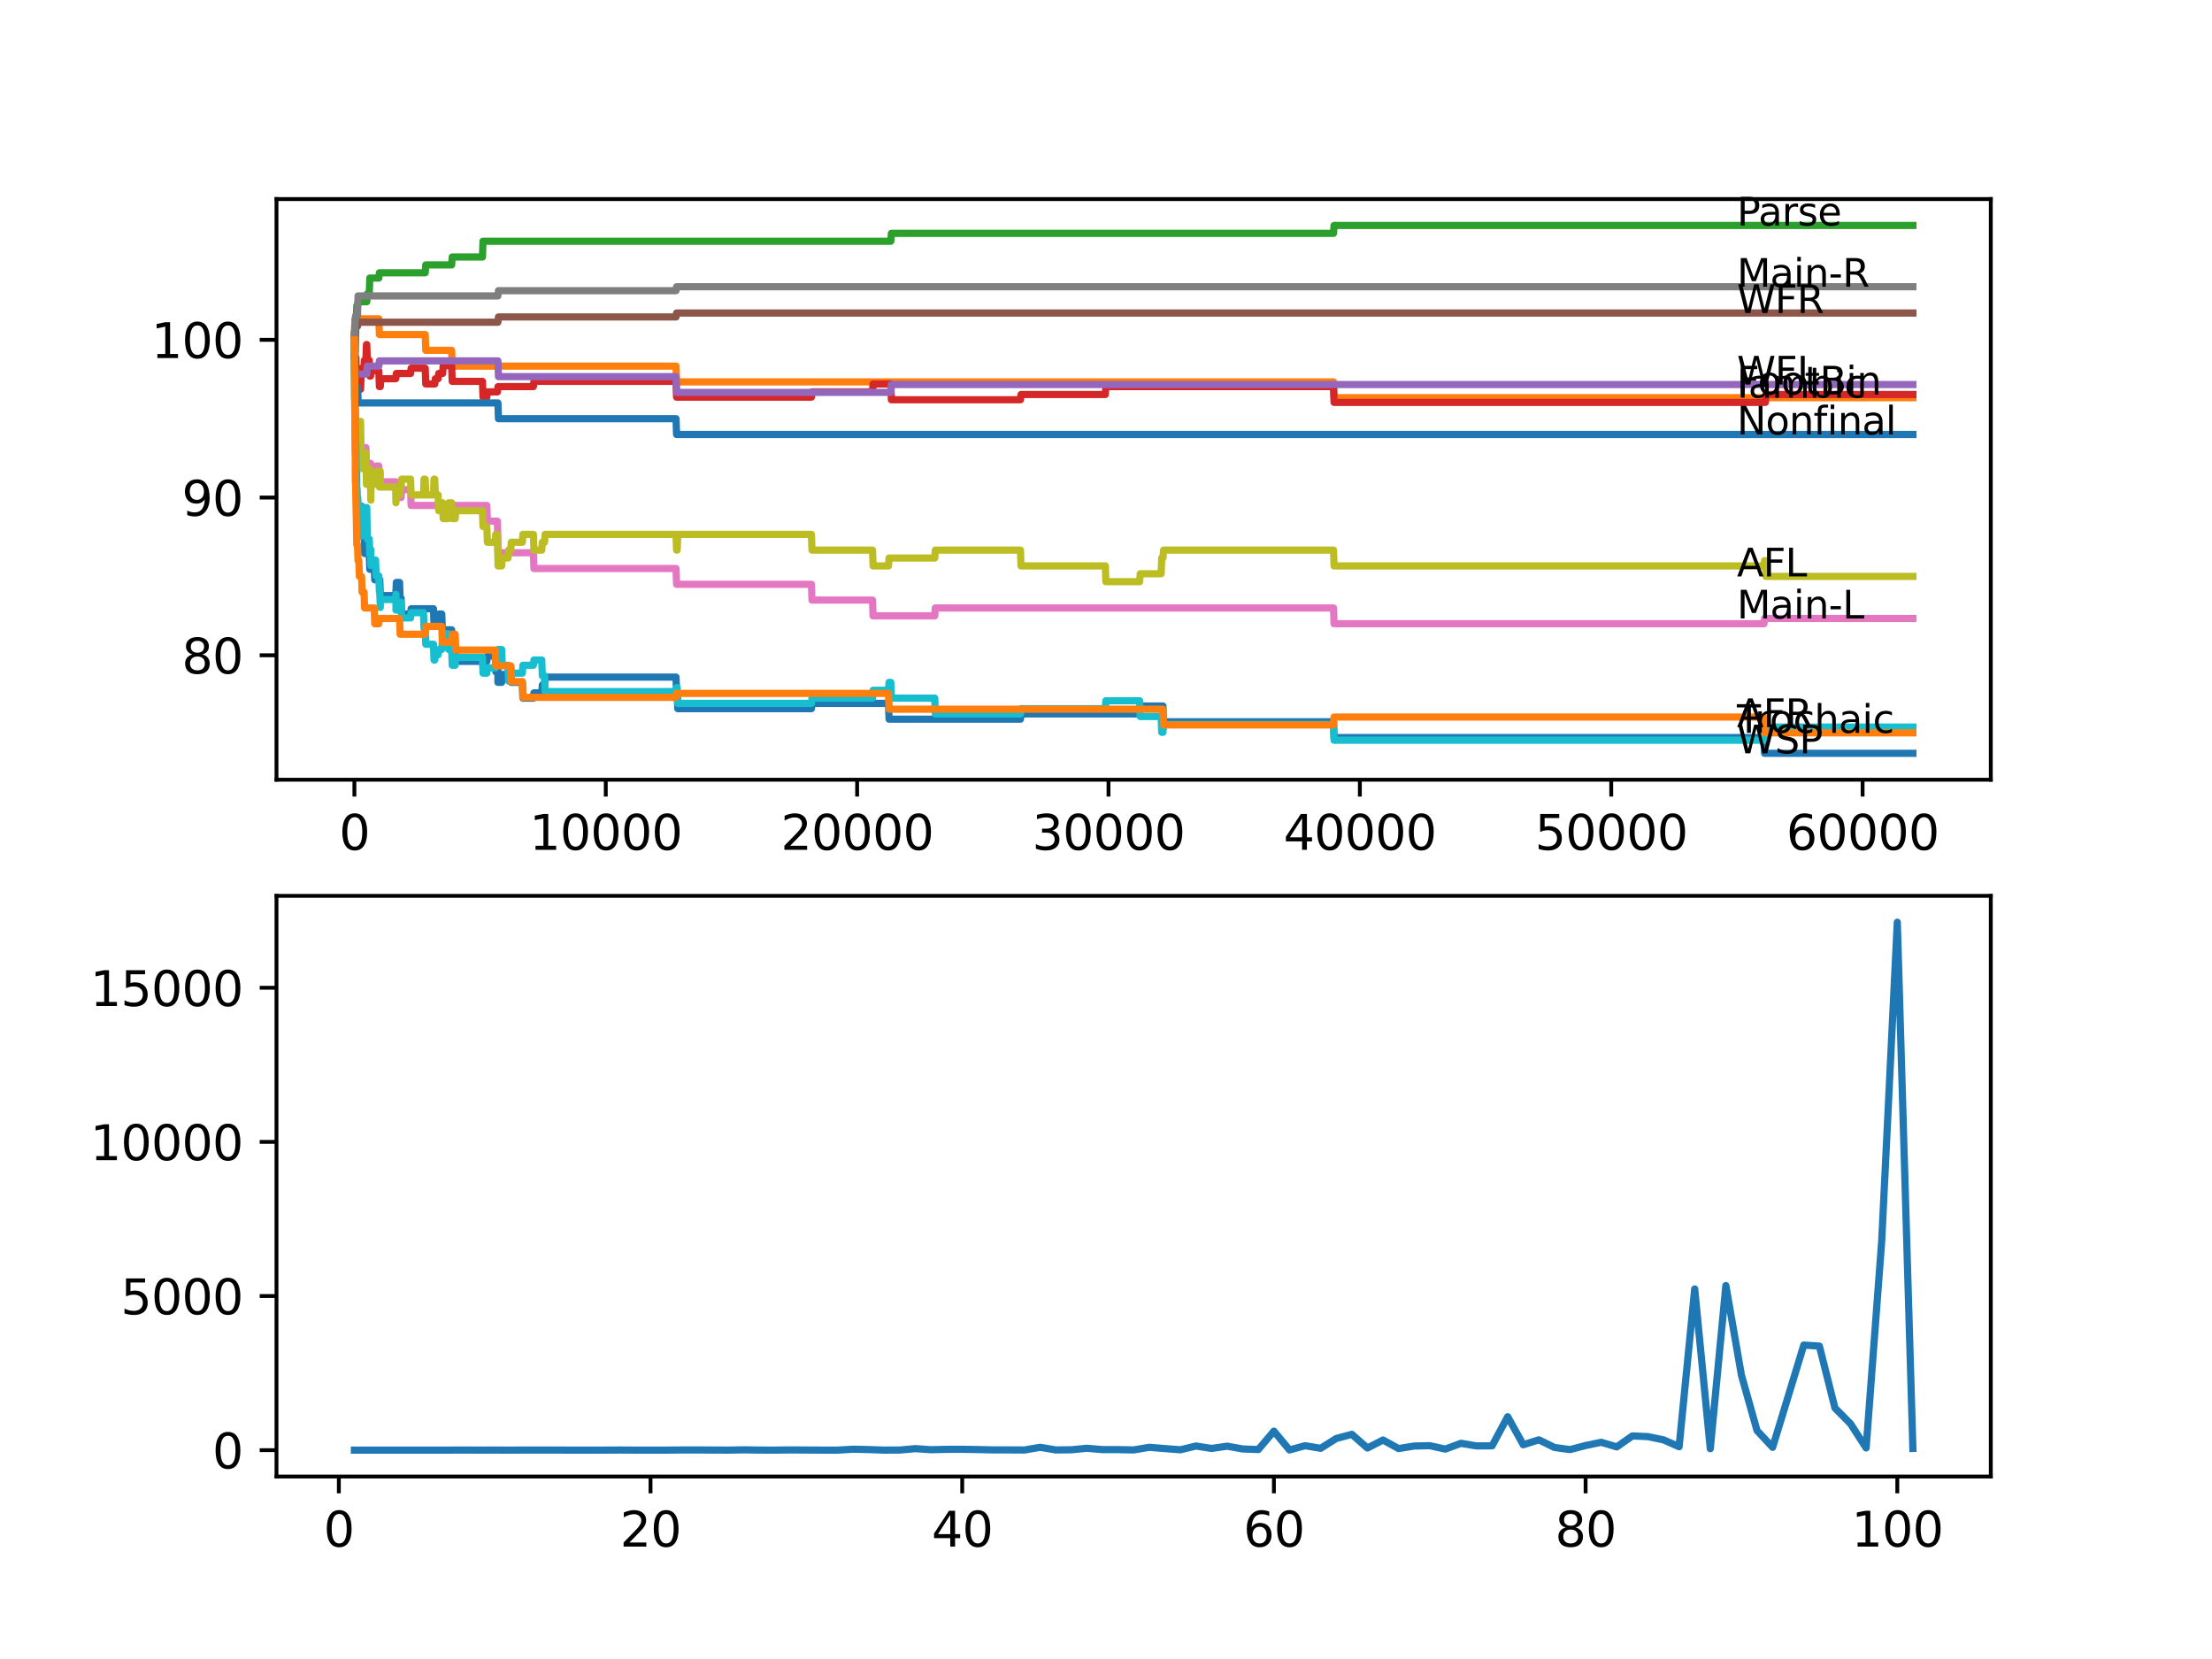 <?xml version="1.0" encoding="utf-8" standalone="no"?>
<!DOCTYPE svg PUBLIC "-//W3C//DTD SVG 1.1//EN"
  "http://www.w3.org/Graphics/SVG/1.1/DTD/svg11.dtd">
<svg xmlns:xlink="http://www.w3.org/1999/xlink" width="460.8pt" height="345.6pt" viewBox="0 0 460.8 345.6" xmlns="http://www.w3.org/2000/svg" version="1.1">
 <defs>
  <style type="text/css">*{stroke-linejoin: round; stroke-linecap: butt}</style>
 </defs>
 <g id="figure_1">
  <g id="patch_1">
   <path d="M 0 345.6 
L 460.8 345.6 
L 460.8 0 
L 0 0 
z
" style="fill: #ffffff"/>
  </g>
  <g id="axes_1">
   <g id="patch_2">
    <path d="M 57.6 162.432 
L 414.72 162.432 
L 414.72 41.472 
L 57.6 41.472 
z
" style="fill: #ffffff"/>
   </g>
   <g id="matplotlib.axis_1">
    <g id="xtick_1">
     <g id="line2d_1">
      <defs>
       <path id="m6b461a312c" d="M 0 0 
L 0 3.5 
" style="stroke: #000000; stroke-width: 0.8"/>
      </defs>
      <g>
       <use xlink:href="#m6b461a312c" x="73.827" y="162.432" style="stroke: #000000; stroke-width: 0.8"/>
      </g>
     </g>
     <g id="text_1">
      <!-- 0 -->
      <g transform="translate(70.646 177.03)scale(0.1 -0.1)">
       <defs>
        <path id="DejaVuSans-30" d="M 2034 4250 
Q 1547 4250 1301 3770 
Q 1056 3291 1056 2328 
Q 1056 1369 1301 889 
Q 1547 409 2034 409 
Q 2525 409 2770 889 
Q 3016 1369 3016 2328 
Q 3016 3291 2770 3770 
Q 2525 4250 2034 4250 
z
M 2034 4750 
Q 2819 4750 3233 4129 
Q 3647 3509 3647 2328 
Q 3647 1150 3233 529 
Q 2819 -91 2034 -91 
Q 1250 -91 836 529 
Q 422 1150 422 2328 
Q 422 3509 836 4129 
Q 1250 4750 2034 4750 
z
" transform="scale(0.016)"/>
       </defs>
       <use xlink:href="#DejaVuSans-30"/>
      </g>
     </g>
    </g>
    <g id="xtick_2">
     <g id="line2d_2">
      <g>
       <use xlink:href="#m6b461a312c" x="126.192" y="162.432" style="stroke: #000000; stroke-width: 0.8"/>
      </g>
     </g>
     <g id="text_2">
      <!-- 10000 -->
      <g transform="translate(110.286 177.03)scale(0.1 -0.1)">
       <defs>
        <path id="DejaVuSans-31" d="M 794 531 
L 1825 531 
L 1825 4091 
L 703 3866 
L 703 4441 
L 1819 4666 
L 2450 4666 
L 2450 531 
L 3481 531 
L 3481 0 
L 794 0 
L 794 531 
z
" transform="scale(0.016)"/>
       </defs>
       <use xlink:href="#DejaVuSans-31"/>
       <use xlink:href="#DejaVuSans-30" x="63.623"/>
       <use xlink:href="#DejaVuSans-30" x="127.246"/>
       <use xlink:href="#DejaVuSans-30" x="190.869"/>
       <use xlink:href="#DejaVuSans-30" x="254.492"/>
      </g>
     </g>
    </g>
    <g id="xtick_3">
     <g id="line2d_3">
      <g>
       <use xlink:href="#m6b461a312c" x="178.556" y="162.432" style="stroke: #000000; stroke-width: 0.8"/>
      </g>
     </g>
     <g id="text_3">
      <!-- 20000 -->
      <g transform="translate(162.65 177.03)scale(0.1 -0.1)">
       <defs>
        <path id="DejaVuSans-32" d="M 1228 531 
L 3431 531 
L 3431 0 
L 469 0 
L 469 531 
Q 828 903 1448 1529 
Q 2069 2156 2228 2338 
Q 2531 2678 2651 2914 
Q 2772 3150 2772 3378 
Q 2772 3750 2511 3984 
Q 2250 4219 1831 4219 
Q 1534 4219 1204 4116 
Q 875 4013 500 3803 
L 500 4441 
Q 881 4594 1212 4672 
Q 1544 4750 1819 4750 
Q 2544 4750 2975 4387 
Q 3406 4025 3406 3419 
Q 3406 3131 3298 2873 
Q 3191 2616 2906 2266 
Q 2828 2175 2409 1742 
Q 1991 1309 1228 531 
z
" transform="scale(0.016)"/>
       </defs>
       <use xlink:href="#DejaVuSans-32"/>
       <use xlink:href="#DejaVuSans-30" x="63.623"/>
       <use xlink:href="#DejaVuSans-30" x="127.246"/>
       <use xlink:href="#DejaVuSans-30" x="190.869"/>
       <use xlink:href="#DejaVuSans-30" x="254.492"/>
      </g>
     </g>
    </g>
    <g id="xtick_4">
     <g id="line2d_4">
      <g>
       <use xlink:href="#m6b461a312c" x="230.921" y="162.432" style="stroke: #000000; stroke-width: 0.8"/>
      </g>
     </g>
     <g id="text_4">
      <!-- 30000 -->
      <g transform="translate(215.015 177.03)scale(0.1 -0.1)">
       <defs>
        <path id="DejaVuSans-33" d="M 2597 2516 
Q 3050 2419 3304 2112 
Q 3559 1806 3559 1356 
Q 3559 666 3084 287 
Q 2609 -91 1734 -91 
Q 1441 -91 1130 -33 
Q 819 25 488 141 
L 488 750 
Q 750 597 1062 519 
Q 1375 441 1716 441 
Q 2309 441 2620 675 
Q 2931 909 2931 1356 
Q 2931 1769 2642 2001 
Q 2353 2234 1838 2234 
L 1294 2234 
L 1294 2753 
L 1863 2753 
Q 2328 2753 2575 2939 
Q 2822 3125 2822 3475 
Q 2822 3834 2567 4026 
Q 2313 4219 1838 4219 
Q 1578 4219 1281 4162 
Q 984 4106 628 3988 
L 628 4550 
Q 988 4650 1302 4700 
Q 1616 4750 1894 4750 
Q 2613 4750 3031 4423 
Q 3450 4097 3450 3541 
Q 3450 3153 3228 2886 
Q 3006 2619 2597 2516 
z
" transform="scale(0.016)"/>
       </defs>
       <use xlink:href="#DejaVuSans-33"/>
       <use xlink:href="#DejaVuSans-30" x="63.623"/>
       <use xlink:href="#DejaVuSans-30" x="127.246"/>
       <use xlink:href="#DejaVuSans-30" x="190.869"/>
       <use xlink:href="#DejaVuSans-30" x="254.492"/>
      </g>
     </g>
    </g>
    <g id="xtick_5">
     <g id="line2d_5">
      <g>
       <use xlink:href="#m6b461a312c" x="283.285" y="162.432" style="stroke: #000000; stroke-width: 0.8"/>
      </g>
     </g>
     <g id="text_5">
      <!-- 40000 -->
      <g transform="translate(267.379 177.03)scale(0.1 -0.1)">
       <defs>
        <path id="DejaVuSans-34" d="M 2419 4116 
L 825 1625 
L 2419 1625 
L 2419 4116 
z
M 2253 4666 
L 3047 4666 
L 3047 1625 
L 3713 1625 
L 3713 1100 
L 3047 1100 
L 3047 0 
L 2419 0 
L 2419 1100 
L 313 1100 
L 313 1709 
L 2253 4666 
z
" transform="scale(0.016)"/>
       </defs>
       <use xlink:href="#DejaVuSans-34"/>
       <use xlink:href="#DejaVuSans-30" x="63.623"/>
       <use xlink:href="#DejaVuSans-30" x="127.246"/>
       <use xlink:href="#DejaVuSans-30" x="190.869"/>
       <use xlink:href="#DejaVuSans-30" x="254.492"/>
      </g>
     </g>
    </g>
    <g id="xtick_6">
     <g id="line2d_6">
      <g>
       <use xlink:href="#m6b461a312c" x="335.65" y="162.432" style="stroke: #000000; stroke-width: 0.8"/>
      </g>
     </g>
     <g id="text_6">
      <!-- 50000 -->
      <g transform="translate(319.744 177.03)scale(0.1 -0.1)">
       <defs>
        <path id="DejaVuSans-35" d="M 691 4666 
L 3169 4666 
L 3169 4134 
L 1269 4134 
L 1269 2991 
Q 1406 3038 1543 3061 
Q 1681 3084 1819 3084 
Q 2600 3084 3056 2656 
Q 3513 2228 3513 1497 
Q 3513 744 3044 326 
Q 2575 -91 1722 -91 
Q 1428 -91 1123 -41 
Q 819 9 494 109 
L 494 744 
Q 775 591 1075 516 
Q 1375 441 1709 441 
Q 2250 441 2565 725 
Q 2881 1009 2881 1497 
Q 2881 1984 2565 2268 
Q 2250 2553 1709 2553 
Q 1456 2553 1204 2497 
Q 953 2441 691 2322 
L 691 4666 
z
" transform="scale(0.016)"/>
       </defs>
       <use xlink:href="#DejaVuSans-35"/>
       <use xlink:href="#DejaVuSans-30" x="63.623"/>
       <use xlink:href="#DejaVuSans-30" x="127.246"/>
       <use xlink:href="#DejaVuSans-30" x="190.869"/>
       <use xlink:href="#DejaVuSans-30" x="254.492"/>
      </g>
     </g>
    </g>
    <g id="xtick_7">
     <g id="line2d_7">
      <g>
       <use xlink:href="#m6b461a312c" x="388.014" y="162.432" style="stroke: #000000; stroke-width: 0.8"/>
      </g>
     </g>
     <g id="text_7">
      <!-- 60000 -->
      <g transform="translate(372.108 177.03)scale(0.1 -0.1)">
       <defs>
        <path id="DejaVuSans-36" d="M 2113 2584 
Q 1688 2584 1439 2293 
Q 1191 2003 1191 1497 
Q 1191 994 1439 701 
Q 1688 409 2113 409 
Q 2538 409 2786 701 
Q 3034 994 3034 1497 
Q 3034 2003 2786 2293 
Q 2538 2584 2113 2584 
z
M 3366 4563 
L 3366 3988 
Q 3128 4100 2886 4159 
Q 2644 4219 2406 4219 
Q 1781 4219 1451 3797 
Q 1122 3375 1075 2522 
Q 1259 2794 1537 2939 
Q 1816 3084 2150 3084 
Q 2853 3084 3261 2657 
Q 3669 2231 3669 1497 
Q 3669 778 3244 343 
Q 2819 -91 2113 -91 
Q 1303 -91 875 529 
Q 447 1150 447 2328 
Q 447 3434 972 4092 
Q 1497 4750 2381 4750 
Q 2619 4750 2861 4703 
Q 3103 4656 3366 4563 
z
" transform="scale(0.016)"/>
       </defs>
       <use xlink:href="#DejaVuSans-36"/>
       <use xlink:href="#DejaVuSans-30" x="63.623"/>
       <use xlink:href="#DejaVuSans-30" x="127.246"/>
       <use xlink:href="#DejaVuSans-30" x="190.869"/>
       <use xlink:href="#DejaVuSans-30" x="254.492"/>
      </g>
     </g>
    </g>
   </g>
   <g id="matplotlib.axis_2">
    <g id="ytick_1">
     <g id="line2d_8">
      <defs>
       <path id="m717ff975cb" d="M 0 0 
L -3.5 0 
" style="stroke: #000000; stroke-width: 0.8"/>
      </defs>
      <g>
       <use xlink:href="#m717ff975cb" x="57.6" y="136.507" style="stroke: #000000; stroke-width: 0.8"/>
      </g>
     </g>
     <g id="text_8">
      <!-- 80 -->
      <g transform="translate(37.875 140.307)scale(0.1 -0.1)">
       <defs>
        <path id="DejaVuSans-38" d="M 2034 2216 
Q 1584 2216 1326 1975 
Q 1069 1734 1069 1313 
Q 1069 891 1326 650 
Q 1584 409 2034 409 
Q 2484 409 2743 651 
Q 3003 894 3003 1313 
Q 3003 1734 2745 1975 
Q 2488 2216 2034 2216 
z
M 1403 2484 
Q 997 2584 770 2862 
Q 544 3141 544 3541 
Q 544 4100 942 4425 
Q 1341 4750 2034 4750 
Q 2731 4750 3128 4425 
Q 3525 4100 3525 3541 
Q 3525 3141 3298 2862 
Q 3072 2584 2669 2484 
Q 3125 2378 3379 2068 
Q 3634 1759 3634 1313 
Q 3634 634 3220 271 
Q 2806 -91 2034 -91 
Q 1263 -91 848 271 
Q 434 634 434 1313 
Q 434 1759 690 2068 
Q 947 2378 1403 2484 
z
M 1172 3481 
Q 1172 3119 1398 2916 
Q 1625 2713 2034 2713 
Q 2441 2713 2670 2916 
Q 2900 3119 2900 3481 
Q 2900 3844 2670 4047 
Q 2441 4250 2034 4250 
Q 1625 4250 1398 4047 
Q 1172 3844 1172 3481 
z
" transform="scale(0.016)"/>
       </defs>
       <use xlink:href="#DejaVuSans-38"/>
       <use xlink:href="#DejaVuSans-30" x="63.623"/>
      </g>
     </g>
    </g>
    <g id="ytick_2">
     <g id="line2d_9">
      <g>
       <use xlink:href="#m717ff975cb" x="57.6" y="103.65" style="stroke: #000000; stroke-width: 0.8"/>
      </g>
     </g>
     <g id="text_9">
      <!-- 90 -->
      <g transform="translate(37.875 107.449)scale(0.1 -0.1)">
       <defs>
        <path id="DejaVuSans-39" d="M 703 97 
L 703 672 
Q 941 559 1184 500 
Q 1428 441 1663 441 
Q 2288 441 2617 861 
Q 2947 1281 2994 2138 
Q 2813 1869 2534 1725 
Q 2256 1581 1919 1581 
Q 1219 1581 811 2004 
Q 403 2428 403 3163 
Q 403 3881 828 4315 
Q 1253 4750 1959 4750 
Q 2769 4750 3195 4129 
Q 3622 3509 3622 2328 
Q 3622 1225 3098 567 
Q 2575 -91 1691 -91 
Q 1453 -91 1209 -44 
Q 966 3 703 97 
z
M 1959 2075 
Q 2384 2075 2632 2365 
Q 2881 2656 2881 3163 
Q 2881 3666 2632 3958 
Q 2384 4250 1959 4250 
Q 1534 4250 1286 3958 
Q 1038 3666 1038 3163 
Q 1038 2656 1286 2365 
Q 1534 2075 1959 2075 
z
" transform="scale(0.016)"/>
       </defs>
       <use xlink:href="#DejaVuSans-39"/>
       <use xlink:href="#DejaVuSans-30" x="63.623"/>
      </g>
     </g>
    </g>
    <g id="ytick_3">
     <g id="line2d_10">
      <g>
       <use xlink:href="#m717ff975cb" x="57.6" y="70.792" style="stroke: #000000; stroke-width: 0.8"/>
      </g>
     </g>
     <g id="text_10">
      <!-- 100 -->
      <g transform="translate(31.512 74.591)scale(0.1 -0.1)">
       <use xlink:href="#DejaVuSans-31"/>
       <use xlink:href="#DejaVuSans-30" x="63.623"/>
       <use xlink:href="#DejaVuSans-30" x="127.246"/>
      </g>
     </g>
    </g>
   </g>
   <g id="line2d_11">
    <path d="M 73.833 70.792 
L 73.969 88.754 
L 73.974 88.754 
L 73.99 87.659 
L 73.995 90.945 
L 74.074 88.754 
L 74.189 93.683 
L 74.205 93.683 
L 74.33 103.54 
L 74.472 103.54 
L 74.498 106.826 
L 74.582 106.004 
L 74.754 106.004 
L 74.828 109.29 
L 74.864 108.195 
L 74.964 108.195 
L 75.079 106.552 
L 75.21 106.552 
L 75.32 105.457 
L 75.435 108.743 
L 75.838 108.743 
L 75.959 115.314 
L 76.922 115.314 
L 77.037 118.6 
L 77.189 118.6 
L 77.304 117.505 
L 77.954 117.505 
L 78.069 120.79 
L 79.116 120.79 
L 79.232 124.076 
L 82.447 124.076 
L 82.567 121.338 
L 83.237 121.338 
L 83.353 124.624 
L 83.552 124.624 
L 83.667 127.91 
L 85.531 127.91 
L 85.646 126.814 
L 90.301 126.814 
L 90.417 130.1 
L 90.568 130.1 
L 90.684 129.005 
L 91.27 129.005 
L 91.385 127.91 
L 92.029 127.91 
L 92.145 131.195 
L 94.087 131.195 
L 94.203 134.481 
L 94.82 134.481 
L 94.936 137.767 
L 101.418 137.767 
L 101.534 136.672 
L 103.173 136.672 
L 103.288 139.957 
L 103.628 139.957 
L 103.722 138.862 
L 103.728 142.148 
L 104.508 142.148 
L 104.623 140.505 
L 105.843 140.505 
L 105.958 138.862 
L 106.398 138.862 
L 106.513 142.148 
L 108.812 142.148 
L 108.927 145.434 
L 111.111 145.434 
L 111.226 144.338 
L 112.86 144.338 
L 112.975 142.695 
L 113.441 142.695 
L 113.556 141.053 
L 140.828 141.053 
L 140.943 144.338 
L 141.074 144.338 
L 141.189 147.624 
L 169.037 147.624 
L 169.152 146.529 
L 185.092 146.529 
L 185.207 149.815 
L 212.578 149.815 
L 212.693 148.719 
L 237.409 148.719 
L 237.524 147.077 
L 242.268 147.077 
L 242.384 150.362 
L 277.792 150.362 
L 277.908 153.648 
L 367.472 153.648 
L 367.587 156.934 
L 398.487 156.934 
L 398.487 156.934 
" clip-path="url(#p4184ed2ac3)" style="fill: none; stroke: #1f77b4; stroke-width: 1.5; stroke-linecap: square"/>
   </g>
   <g id="line2d_12">
    <path d="M 73.833 69.697 
L 73.958 66.411 
L 78.917 66.411 
L 79.033 69.697 
L 88.579 69.697 
L 88.694 72.982 
L 94.087 72.982 
L 94.203 76.268 
L 140.828 76.268 
L 140.943 79.554 
L 277.792 79.554 
L 277.908 82.84 
L 398.487 82.84 
L 398.487 82.84 
" clip-path="url(#p4184ed2ac3)" style="fill: none; stroke: #ff7f0e; stroke-width: 1.5; stroke-linecap: square"/>
   </g>
   <g id="line2d_13">
    <path d="M 73.833 70.792 
L 73.838 74.078 
L 73.848 69.697 
L 73.943 72.982 
L 74.021 72.982 
L 74.157 66.959 
L 74.215 66.959 
L 74.33 63.673 
L 74.498 63.673 
L 74.613 62.851 
L 76.404 62.851 
L 76.519 61.209 
L 76.922 61.209 
L 77.037 57.923 
L 78.917 57.923 
L 79.033 56.827 
L 88.579 56.827 
L 88.694 55.185 
L 94.087 55.185 
L 94.203 53.542 
L 100.502 53.542 
L 100.617 50.256 
L 185.573 50.256 
L 185.688 48.613 
L 277.792 48.613 
L 277.908 46.97 
L 398.487 46.97 
L 398.487 46.97 
" clip-path="url(#p4184ed2ac3)" style="fill: none; stroke: #2ca02c; stroke-width: 1.5; stroke-linecap: square"/>
   </g>
   <g id="line2d_14">
    <path d="M 73.833 74.078 
L 73.843 74.078 
L 73.854 77.364 
L 73.953 74.242 
L 73.974 74.242 
L 73.985 73.147 
L 73.99 76.433 
L 74.079 74.516 
L 74.142 74.516 
L 74.262 81.087 
L 75.11 81.087 
L 75.226 78.349 
L 75.252 78.349 
L 75.367 76.706 
L 75.802 76.706 
L 75.917 75.063 
L 76.221 75.063 
L 76.341 71.778 
L 76.404 71.778 
L 76.519 75.063 
L 76.922 75.063 
L 77.037 78.349 
L 77.189 78.349 
L 77.304 77.254 
L 78.917 77.254 
L 79.033 80.54 
L 79.221 80.54 
L 79.336 78.897 
L 82.447 78.897 
L 82.562 77.802 
L 85.531 77.802 
L 85.646 76.706 
L 88.579 76.706 
L 88.694 79.992 
L 90.568 79.992 
L 90.684 78.897 
L 91.27 78.897 
L 91.385 77.802 
L 92.207 77.802 
L 92.323 76.159 
L 94.087 76.159 
L 94.203 79.445 
L 100.502 79.445 
L 100.617 82.73 
L 101.418 82.73 
L 101.534 81.635 
L 103.628 81.635 
L 103.743 80.54 
L 111.111 80.54 
L 111.226 79.445 
L 140.828 79.445 
L 140.943 82.73 
L 169.037 82.73 
L 169.152 81.635 
L 181.761 81.635 
L 181.876 79.992 
L 185.573 79.992 
L 185.688 83.278 
L 212.578 83.278 
L 212.693 82.183 
L 230.256 82.183 
L 230.371 80.54 
L 277.792 80.54 
L 277.908 83.826 
L 367.765 83.826 
L 367.88 82.183 
L 398.487 82.183 
L 398.487 82.183 
" clip-path="url(#p4184ed2ac3)" style="fill: none; stroke: #d62728; stroke-width: 1.5; stroke-linecap: square"/>
   </g>
   <g id="line2d_15">
    <path d="M 73.833 70.792 
L 73.838 70.792 
L 73.958 79.006 
L 74.021 79.006 
L 74.136 77.911 
L 76.404 77.911 
L 76.519 76.268 
L 78.917 76.268 
L 79.033 75.173 
L 103.722 75.173 
L 103.838 78.459 
L 140.828 78.459 
L 140.943 81.745 
L 185.573 81.745 
L 185.688 80.102 
L 398.487 80.102 
L 398.487 80.102 
" clip-path="url(#p4184ed2ac3)" style="fill: none; stroke: #9467bd; stroke-width: 1.5; stroke-linecap: square"/>
   </g>
   <g id="line2d_16">
    <path d="M 73.833 69.697 
L 73.927 69.697 
L 74.047 67.944 
L 74.498 67.944 
L 74.613 67.123 
L 103.722 67.123 
L 103.838 66.028 
L 140.828 66.028 
L 140.943 65.206 
L 398.487 65.206 
L 398.487 65.206 
" clip-path="url(#p4184ed2ac3)" style="fill: none; stroke: #8c564b; stroke-width: 1.5; stroke-linecap: square"/>
   </g>
   <g id="line2d_17">
    <path d="M 73.833 74.078 
L 73.838 74.078 
L 73.943 89.411 
L 73.969 86.947 
L 73.974 86.947 
L 74.074 94.066 
L 74.089 91.602 
L 74.147 91.602 
L 74.267 89.411 
L 74.372 89.411 
L 74.477 87.768 
L 74.597 94.34 
L 74.828 94.34 
L 74.943 93.245 
L 75.21 93.245 
L 75.294 96.53 
L 75.32 94.888 
L 75.901 94.888 
L 76.016 93.245 
L 76.221 93.245 
L 76.336 96.53 
L 77.189 96.53 
L 77.304 99.816 
L 77.954 99.816 
L 78.069 98.721 
L 78.242 98.721 
L 78.357 97.078 
L 78.917 97.078 
L 79.033 100.364 
L 82.447 100.364 
L 82.562 103.65 
L 83.552 103.65 
L 83.667 102.007 
L 85.531 102.007 
L 85.646 105.293 
L 101.418 105.293 
L 101.534 108.578 
L 103.628 108.578 
L 103.749 115.15 
L 111.111 115.15 
L 111.226 118.436 
L 140.828 118.436 
L 140.943 121.721 
L 169.037 121.721 
L 169.152 125.007 
L 181.761 125.007 
L 181.876 128.293 
L 194.727 128.293 
L 194.842 126.65 
L 277.792 126.65 
L 277.908 129.936 
L 367.472 129.936 
L 367.587 128.841 
L 398.487 128.841 
L 398.487 128.841 
" clip-path="url(#p4184ed2ac3)" style="fill: none; stroke: #e377c2; stroke-width: 1.5; stroke-linecap: square"/>
   </g>
   <g id="line2d_18">
    <path d="M 73.833 69.697 
L 73.838 69.697 
L 73.958 66.849 
L 73.985 66.849 
L 74.1 65.754 
L 74.477 65.754 
L 74.592 61.647 
L 103.722 61.647 
L 103.838 60.551 
L 140.828 60.551 
L 140.943 59.73 
L 398.487 59.73 
L 398.487 59.73 
" clip-path="url(#p4184ed2ac3)" style="fill: none; stroke: #7f7f7f; stroke-width: 1.5; stroke-linecap: square"/>
   </g>
   <g id="line2d_19">
    <path d="M 73.833 74.078 
L 73.838 72.982 
L 73.885 82.566 
L 73.937 87.221 
L 73.958 81.471 
L 74 85.304 
L 74.021 85.304 
L 74.147 95.983 
L 74.215 88.864 
L 74.273 92.149 
L 74.372 92.149 
L 74.493 88.864 
L 74.498 88.864 
L 74.613 92.149 
L 74.754 92.149 
L 74.87 89.411 
L 74.964 89.411 
L 75.079 87.768 
L 75.11 87.768 
L 75.231 94.34 
L 75.252 94.34 
L 75.294 97.626 
L 75.362 94.34 
L 75.802 94.34 
L 75.838 97.626 
L 75.912 94.34 
L 76.221 94.34 
L 76.341 100.912 
L 76.44 100.912 
L 76.556 97.626 
L 76.922 97.626 
L 77.037 100.912 
L 77.189 100.912 
L 77.252 104.197 
L 77.299 100.912 
L 77.954 100.912 
L 78.069 99.816 
L 78.242 99.816 
L 78.357 98.173 
L 78.917 98.173 
L 79.033 101.459 
L 79.116 101.459 
L 79.221 98.173 
L 79.226 101.459 
L 82.447 101.459 
L 82.483 104.745 
L 82.557 103.102 
L 83.237 103.102 
L 83.353 101.459 
L 83.552 101.459 
L 83.667 99.816 
L 85.531 99.816 
L 85.646 103.102 
L 88.217 103.102 
L 88.332 99.816 
L 88.579 99.816 
L 88.694 103.102 
L 90.301 103.102 
L 90.417 99.816 
L 90.568 99.816 
L 90.684 103.102 
L 91.27 103.102 
L 91.385 106.388 
L 92.029 106.388 
L 92.145 104.745 
L 92.207 104.745 
L 92.323 108.031 
L 93.37 108.031 
L 93.485 104.745 
L 94.087 104.745 
L 94.203 108.031 
L 94.82 108.031 
L 94.936 106.388 
L 100.502 106.388 
L 100.617 109.674 
L 101.418 109.674 
L 101.534 112.959 
L 103.173 112.959 
L 103.288 111.316 
L 103.628 111.316 
L 103.749 117.888 
L 104.508 117.888 
L 104.623 116.245 
L 105.843 116.245 
L 105.958 114.602 
L 106.398 114.602 
L 106.513 112.959 
L 108.812 112.959 
L 108.927 111.316 
L 111.111 111.316 
L 111.226 114.602 
L 112.86 114.602 
L 112.975 112.959 
L 113.441 112.959 
L 113.556 111.316 
L 140.828 111.316 
L 140.943 114.602 
L 141.074 114.602 
L 141.189 111.316 
L 169.037 111.316 
L 169.152 114.602 
L 181.761 114.602 
L 181.876 117.888 
L 185.092 117.888 
L 185.207 116.245 
L 194.727 116.245 
L 194.842 114.602 
L 212.578 114.602 
L 212.693 117.888 
L 230.256 117.888 
L 230.371 121.174 
L 237.409 121.174 
L 237.524 119.531 
L 241.891 119.531 
L 242.006 116.245 
L 242.268 116.245 
L 242.384 114.602 
L 277.792 114.602 
L 277.908 117.888 
L 367.472 117.888 
L 367.587 116.793 
L 367.765 116.793 
L 367.88 120.078 
L 398.487 120.078 
L 398.487 120.078 
" clip-path="url(#p4184ed2ac3)" style="fill: none; stroke: #bcbd22; stroke-width: 1.5; stroke-linecap: square"/>
   </g>
   <g id="line2d_20">
    <path d="M 73.833 74.078 
L 73.843 72.982 
L 73.89 83.114 
L 73.906 81.197 
L 73.911 81.197 
L 73.937 79.445 
L 73.948 86.016 
L 73.985 85.742 
L 74.105 92.588 
L 74.131 92.588 
L 74.257 101.897 
L 74.372 101.897 
L 74.472 105.183 
L 74.482 103.54 
L 74.498 103.54 
L 74.613 106.826 
L 74.754 106.826 
L 74.828 105.183 
L 74.833 108.469 
L 74.859 108.469 
L 74.964 108.469 
L 75.079 111.755 
L 75.11 111.755 
L 75.226 109.016 
L 75.252 109.016 
L 75.294 107.374 
L 75.299 110.659 
L 75.362 109.016 
L 75.802 109.016 
L 75.901 105.731 
L 75.912 109.016 
L 76.221 109.016 
L 76.341 105.731 
L 76.404 105.731 
L 76.524 112.302 
L 76.922 112.302 
L 77.037 115.588 
L 77.189 115.588 
L 77.252 114.493 
L 77.257 117.778 
L 77.289 117.778 
L 77.954 117.778 
L 78.069 116.683 
L 78.242 116.683 
L 78.357 119.969 
L 78.917 119.969 
L 79.033 123.255 
L 79.116 123.255 
L 79.221 126.54 
L 79.226 124.898 
L 82.447 124.898 
L 82.483 123.802 
L 82.489 127.088 
L 82.546 127.088 
L 83.237 127.088 
L 83.353 125.445 
L 83.552 125.445 
L 83.667 128.731 
L 85.531 128.731 
L 85.646 127.636 
L 88.217 127.636 
L 88.332 130.922 
L 88.579 130.922 
L 88.694 134.207 
L 90.301 134.207 
L 90.417 137.493 
L 90.568 137.493 
L 90.684 136.398 
L 91.27 136.398 
L 91.385 135.303 
L 92.029 135.303 
L 92.145 133.66 
L 92.207 133.66 
L 92.323 132.017 
L 93.37 132.017 
L 93.485 135.303 
L 94.087 135.303 
L 94.203 138.588 
L 94.82 138.588 
L 94.936 136.945 
L 100.502 136.945 
L 100.617 140.231 
L 101.418 140.231 
L 101.534 139.136 
L 103.173 139.136 
L 103.288 137.493 
L 103.628 137.493 
L 103.749 135.303 
L 104.508 135.303 
L 104.623 138.588 
L 105.843 138.588 
L 105.958 141.874 
L 106.398 141.874 
L 106.513 140.231 
L 108.812 140.231 
L 108.927 138.588 
L 111.111 138.588 
L 111.226 137.493 
L 112.86 137.493 
L 112.975 140.779 
L 113.441 140.779 
L 113.556 144.065 
L 140.828 144.065 
L 140.943 143.243 
L 141.074 143.243 
L 141.189 146.529 
L 169.037 146.529 
L 169.152 145.434 
L 181.761 145.434 
L 181.876 143.791 
L 185.092 143.791 
L 185.207 142.148 
L 185.573 142.148 
L 185.688 145.434 
L 194.727 145.434 
L 194.842 148.719 
L 212.578 148.719 
L 212.693 147.624 
L 230.256 147.624 
L 230.371 145.981 
L 237.409 145.981 
L 237.524 149.267 
L 241.891 149.267 
L 242.006 152.553 
L 242.268 152.553 
L 242.384 150.91 
L 277.792 150.91 
L 277.908 154.196 
L 367.472 154.196 
L 367.587 153.1 
L 367.765 153.1 
L 367.88 151.458 
L 398.487 151.458 
L 398.487 151.458 
" clip-path="url(#p4184ed2ac3)" style="fill: none; stroke: #17becf; stroke-width: 1.5; stroke-linecap: square"/>
   </g>
   <g id="line2d_21">
    <path d="M 73.833 74.078 
L 73.927 74.078 
L 74.047 80.649 
L 74.498 80.649 
L 74.613 83.935 
L 103.722 83.935 
L 103.838 87.221 
L 140.828 87.221 
L 140.943 90.507 
L 398.487 90.507 
L 398.487 90.507 
" clip-path="url(#p4184ed2ac3)" style="fill: none; stroke: #1f77b4; stroke-width: 1.5; stroke-linecap: square"/>
   </g>
   <g id="line2d_22">
    <path d="M 73.833 70.792 
L 73.979 94.888 
L 73.985 94.888 
L 73.99 93.792 
L 74.026 100.364 
L 74.068 100.364 
L 74.074 100.364 
L 74.194 106.935 
L 74.205 106.935 
L 74.325 113.507 
L 74.472 113.507 
L 74.587 116.793 
L 74.754 116.793 
L 74.87 120.078 
L 75.32 120.078 
L 75.435 123.364 
L 75.838 123.364 
L 75.953 126.65 
L 77.954 126.65 
L 78.069 129.936 
L 78.917 129.936 
L 79.033 128.841 
L 83.237 128.841 
L 83.353 132.126 
L 88.579 132.126 
L 88.694 130.483 
L 92.029 130.483 
L 92.145 133.769 
L 94.087 133.769 
L 94.203 132.126 
L 94.82 132.126 
L 94.936 135.412 
L 103.173 135.412 
L 103.288 138.698 
L 106.398 138.698 
L 106.513 141.984 
L 108.812 141.984 
L 108.927 145.269 
L 140.828 145.269 
L 140.943 144.448 
L 185.092 144.448 
L 185.207 147.734 
L 242.268 147.734 
L 242.384 151.019 
L 277.792 151.019 
L 277.908 149.377 
L 367.472 149.377 
L 367.587 152.662 
L 398.487 152.662 
L 398.487 152.662 
" clip-path="url(#p4184ed2ac3)" style="fill: none; stroke: #ff7f0e; stroke-width: 1.5; stroke-linecap: square"/>
   </g>
   <g id="patch_3">
    <path d="M 57.6 162.432 
L 57.6 41.472 
" style="fill: none; stroke: #000000; stroke-width: 0.8; stroke-linejoin: miter; stroke-linecap: square"/>
   </g>
   <g id="patch_4">
    <path d="M 414.72 162.432 
L 414.72 41.472 
" style="fill: none; stroke: #000000; stroke-width: 0.8; stroke-linejoin: miter; stroke-linecap: square"/>
   </g>
   <g id="patch_5">
    <path d="M 57.6 162.432 
L 414.72 162.432 
" style="fill: none; stroke: #000000; stroke-width: 0.8; stroke-linejoin: miter; stroke-linecap: square"/>
   </g>
   <g id="patch_6">
    <path d="M 57.6 41.472 
L 414.72 41.472 
" style="fill: none; stroke: #000000; stroke-width: 0.8; stroke-linejoin: miter; stroke-linecap: square"/>
   </g>
   <g id="text_11">
    <!-- WSP -->
    <g transform="translate(361.832 156.934)scale(0.08 -0.08)">
     <defs>
      <path id="DejaVuSans-57" d="M 213 4666 
L 850 4666 
L 1831 722 
L 2809 4666 
L 3519 4666 
L 4500 722 
L 5478 4666 
L 6119 4666 
L 4947 0 
L 4153 0 
L 3169 4050 
L 2175 0 
L 1381 0 
L 213 4666 
z
" transform="scale(0.016)"/>
      <path id="DejaVuSans-53" d="M 3425 4513 
L 3425 3897 
Q 3066 4069 2747 4153 
Q 2428 4238 2131 4238 
Q 1616 4238 1336 4038 
Q 1056 3838 1056 3469 
Q 1056 3159 1242 3001 
Q 1428 2844 1947 2747 
L 2328 2669 
Q 3034 2534 3370 2195 
Q 3706 1856 3706 1288 
Q 3706 609 3251 259 
Q 2797 -91 1919 -91 
Q 1588 -91 1214 -16 
Q 841 59 441 206 
L 441 856 
Q 825 641 1194 531 
Q 1563 422 1919 422 
Q 2459 422 2753 634 
Q 3047 847 3047 1241 
Q 3047 1584 2836 1778 
Q 2625 1972 2144 2069 
L 1759 2144 
Q 1053 2284 737 2584 
Q 422 2884 422 3419 
Q 422 4038 858 4394 
Q 1294 4750 2059 4750 
Q 2388 4750 2728 4690 
Q 3069 4631 3425 4513 
z
" transform="scale(0.016)"/>
      <path id="DejaVuSans-50" d="M 1259 4147 
L 1259 2394 
L 2053 2394 
Q 2494 2394 2734 2622 
Q 2975 2850 2975 3272 
Q 2975 3691 2734 3919 
Q 2494 4147 2053 4147 
L 1259 4147 
z
M 628 4666 
L 2053 4666 
Q 2838 4666 3239 4311 
Q 3641 3956 3641 3272 
Q 3641 2581 3239 2228 
Q 2838 1875 2053 1875 
L 1259 1875 
L 1259 0 
L 628 0 
L 628 4666 
z
" transform="scale(0.016)"/>
     </defs>
     <use xlink:href="#DejaVuSans-57"/>
     <use xlink:href="#DejaVuSans-53" x="98.877"/>
     <use xlink:href="#DejaVuSans-50" x="162.354"/>
    </g>
   </g>
   <g id="text_12">
    <!-- Iambic -->
    <g transform="translate(361.832 82.84)scale(0.08 -0.08)">
     <defs>
      <path id="DejaVuSans-49" d="M 628 4666 
L 1259 4666 
L 1259 0 
L 628 0 
L 628 4666 
z
" transform="scale(0.016)"/>
      <path id="DejaVuSans-61" d="M 2194 1759 
Q 1497 1759 1228 1600 
Q 959 1441 959 1056 
Q 959 750 1161 570 
Q 1363 391 1709 391 
Q 2188 391 2477 730 
Q 2766 1069 2766 1631 
L 2766 1759 
L 2194 1759 
z
M 3341 1997 
L 3341 0 
L 2766 0 
L 2766 531 
Q 2569 213 2275 61 
Q 1981 -91 1556 -91 
Q 1019 -91 701 211 
Q 384 513 384 1019 
Q 384 1609 779 1909 
Q 1175 2209 1959 2209 
L 2766 2209 
L 2766 2266 
Q 2766 2663 2505 2880 
Q 2244 3097 1772 3097 
Q 1472 3097 1187 3025 
Q 903 2953 641 2809 
L 641 3341 
Q 956 3463 1253 3523 
Q 1550 3584 1831 3584 
Q 2591 3584 2966 3190 
Q 3341 2797 3341 1997 
z
" transform="scale(0.016)"/>
      <path id="DejaVuSans-6d" d="M 3328 2828 
Q 3544 3216 3844 3400 
Q 4144 3584 4550 3584 
Q 5097 3584 5394 3201 
Q 5691 2819 5691 2113 
L 5691 0 
L 5113 0 
L 5113 2094 
Q 5113 2597 4934 2840 
Q 4756 3084 4391 3084 
Q 3944 3084 3684 2787 
Q 3425 2491 3425 1978 
L 3425 0 
L 2847 0 
L 2847 2094 
Q 2847 2600 2669 2842 
Q 2491 3084 2119 3084 
Q 1678 3084 1418 2786 
Q 1159 2488 1159 1978 
L 1159 0 
L 581 0 
L 581 3500 
L 1159 3500 
L 1159 2956 
Q 1356 3278 1631 3431 
Q 1906 3584 2284 3584 
Q 2666 3584 2933 3390 
Q 3200 3197 3328 2828 
z
" transform="scale(0.016)"/>
      <path id="DejaVuSans-62" d="M 3116 1747 
Q 3116 2381 2855 2742 
Q 2594 3103 2138 3103 
Q 1681 3103 1420 2742 
Q 1159 2381 1159 1747 
Q 1159 1113 1420 752 
Q 1681 391 2138 391 
Q 2594 391 2855 752 
Q 3116 1113 3116 1747 
z
M 1159 2969 
Q 1341 3281 1617 3432 
Q 1894 3584 2278 3584 
Q 2916 3584 3314 3078 
Q 3713 2572 3713 1747 
Q 3713 922 3314 415 
Q 2916 -91 2278 -91 
Q 1894 -91 1617 61 
Q 1341 213 1159 525 
L 1159 0 
L 581 0 
L 581 4863 
L 1159 4863 
L 1159 2969 
z
" transform="scale(0.016)"/>
      <path id="DejaVuSans-69" d="M 603 3500 
L 1178 3500 
L 1178 0 
L 603 0 
L 603 3500 
z
M 603 4863 
L 1178 4863 
L 1178 4134 
L 603 4134 
L 603 4863 
z
" transform="scale(0.016)"/>
      <path id="DejaVuSans-63" d="M 3122 3366 
L 3122 2828 
Q 2878 2963 2633 3030 
Q 2388 3097 2138 3097 
Q 1578 3097 1268 2742 
Q 959 2388 959 1747 
Q 959 1106 1268 751 
Q 1578 397 2138 397 
Q 2388 397 2633 464 
Q 2878 531 3122 666 
L 3122 134 
Q 2881 22 2623 -34 
Q 2366 -91 2075 -91 
Q 1284 -91 818 406 
Q 353 903 353 1747 
Q 353 2603 823 3093 
Q 1294 3584 2113 3584 
Q 2378 3584 2631 3529 
Q 2884 3475 3122 3366 
z
" transform="scale(0.016)"/>
     </defs>
     <use xlink:href="#DejaVuSans-49"/>
     <use xlink:href="#DejaVuSans-61" x="29.492"/>
     <use xlink:href="#DejaVuSans-6d" x="90.771"/>
     <use xlink:href="#DejaVuSans-62" x="188.184"/>
     <use xlink:href="#DejaVuSans-69" x="251.66"/>
     <use xlink:href="#DejaVuSans-63" x="279.443"/>
    </g>
   </g>
   <g id="text_13">
    <!-- Parse -->
    <g transform="translate(361.832 46.97)scale(0.08 -0.08)">
     <defs>
      <path id="DejaVuSans-72" d="M 2631 2963 
Q 2534 3019 2420 3045 
Q 2306 3072 2169 3072 
Q 1681 3072 1420 2755 
Q 1159 2438 1159 1844 
L 1159 0 
L 581 0 
L 581 3500 
L 1159 3500 
L 1159 2956 
Q 1341 3275 1631 3429 
Q 1922 3584 2338 3584 
Q 2397 3584 2469 3576 
Q 2541 3569 2628 3553 
L 2631 2963 
z
" transform="scale(0.016)"/>
      <path id="DejaVuSans-73" d="M 2834 3397 
L 2834 2853 
Q 2591 2978 2328 3040 
Q 2066 3103 1784 3103 
Q 1356 3103 1142 2972 
Q 928 2841 928 2578 
Q 928 2378 1081 2264 
Q 1234 2150 1697 2047 
L 1894 2003 
Q 2506 1872 2764 1633 
Q 3022 1394 3022 966 
Q 3022 478 2636 193 
Q 2250 -91 1575 -91 
Q 1294 -91 989 -36 
Q 684 19 347 128 
L 347 722 
Q 666 556 975 473 
Q 1284 391 1588 391 
Q 1994 391 2212 530 
Q 2431 669 2431 922 
Q 2431 1156 2273 1281 
Q 2116 1406 1581 1522 
L 1381 1569 
Q 847 1681 609 1914 
Q 372 2147 372 2553 
Q 372 3047 722 3315 
Q 1072 3584 1716 3584 
Q 2034 3584 2315 3537 
Q 2597 3491 2834 3397 
z
" transform="scale(0.016)"/>
      <path id="DejaVuSans-65" d="M 3597 1894 
L 3597 1613 
L 953 1613 
Q 991 1019 1311 708 
Q 1631 397 2203 397 
Q 2534 397 2845 478 
Q 3156 559 3463 722 
L 3463 178 
Q 3153 47 2828 -22 
Q 2503 -91 2169 -91 
Q 1331 -91 842 396 
Q 353 884 353 1716 
Q 353 2575 817 3079 
Q 1281 3584 2069 3584 
Q 2775 3584 3186 3129 
Q 3597 2675 3597 1894 
z
M 3022 2063 
Q 3016 2534 2758 2815 
Q 2500 3097 2075 3097 
Q 1594 3097 1305 2825 
Q 1016 2553 972 2059 
L 3022 2063 
z
" transform="scale(0.016)"/>
     </defs>
     <use xlink:href="#DejaVuSans-50"/>
     <use xlink:href="#DejaVuSans-61" x="55.803"/>
     <use xlink:href="#DejaVuSans-72" x="117.082"/>
     <use xlink:href="#DejaVuSans-73" x="158.195"/>
     <use xlink:href="#DejaVuSans-65" x="210.295"/>
    </g>
   </g>
   <g id="text_14">
    <!-- FootBin -->
    <g transform="translate(361.832 82.183)scale(0.08 -0.08)">
     <defs>
      <path id="DejaVuSans-46" d="M 628 4666 
L 3309 4666 
L 3309 4134 
L 1259 4134 
L 1259 2759 
L 3109 2759 
L 3109 2228 
L 1259 2228 
L 1259 0 
L 628 0 
L 628 4666 
z
" transform="scale(0.016)"/>
      <path id="DejaVuSans-6f" d="M 1959 3097 
Q 1497 3097 1228 2736 
Q 959 2375 959 1747 
Q 959 1119 1226 758 
Q 1494 397 1959 397 
Q 2419 397 2687 759 
Q 2956 1122 2956 1747 
Q 2956 2369 2687 2733 
Q 2419 3097 1959 3097 
z
M 1959 3584 
Q 2709 3584 3137 3096 
Q 3566 2609 3566 1747 
Q 3566 888 3137 398 
Q 2709 -91 1959 -91 
Q 1206 -91 779 398 
Q 353 888 353 1747 
Q 353 2609 779 3096 
Q 1206 3584 1959 3584 
z
" transform="scale(0.016)"/>
      <path id="DejaVuSans-74" d="M 1172 4494 
L 1172 3500 
L 2356 3500 
L 2356 3053 
L 1172 3053 
L 1172 1153 
Q 1172 725 1289 603 
Q 1406 481 1766 481 
L 2356 481 
L 2356 0 
L 1766 0 
Q 1100 0 847 248 
Q 594 497 594 1153 
L 594 3053 
L 172 3053 
L 172 3500 
L 594 3500 
L 594 4494 
L 1172 4494 
z
" transform="scale(0.016)"/>
      <path id="DejaVuSans-42" d="M 1259 2228 
L 1259 519 
L 2272 519 
Q 2781 519 3026 730 
Q 3272 941 3272 1375 
Q 3272 1813 3026 2020 
Q 2781 2228 2272 2228 
L 1259 2228 
z
M 1259 4147 
L 1259 2741 
L 2194 2741 
Q 2656 2741 2882 2914 
Q 3109 3088 3109 3444 
Q 3109 3797 2882 3972 
Q 2656 4147 2194 4147 
L 1259 4147 
z
M 628 4666 
L 2241 4666 
Q 2963 4666 3353 4366 
Q 3744 4066 3744 3513 
Q 3744 3084 3544 2831 
Q 3344 2578 2956 2516 
Q 3422 2416 3680 2098 
Q 3938 1781 3938 1306 
Q 3938 681 3513 340 
Q 3088 0 2303 0 
L 628 0 
L 628 4666 
z
" transform="scale(0.016)"/>
      <path id="DejaVuSans-6e" d="M 3513 2113 
L 3513 0 
L 2938 0 
L 2938 2094 
Q 2938 2591 2744 2837 
Q 2550 3084 2163 3084 
Q 1697 3084 1428 2787 
Q 1159 2491 1159 1978 
L 1159 0 
L 581 0 
L 581 3500 
L 1159 3500 
L 1159 2956 
Q 1366 3272 1645 3428 
Q 1925 3584 2291 3584 
Q 2894 3584 3203 3211 
Q 3513 2838 3513 2113 
z
" transform="scale(0.016)"/>
     </defs>
     <use xlink:href="#DejaVuSans-46"/>
     <use xlink:href="#DejaVuSans-6f" x="53.895"/>
     <use xlink:href="#DejaVuSans-6f" x="115.076"/>
     <use xlink:href="#DejaVuSans-74" x="176.258"/>
     <use xlink:href="#DejaVuSans-42" x="215.467"/>
     <use xlink:href="#DejaVuSans-69" x="284.07"/>
     <use xlink:href="#DejaVuSans-6e" x="311.854"/>
    </g>
   </g>
   <g id="text_15">
    <!-- WFL -->
    <g transform="translate(361.832 80.102)scale(0.08 -0.08)">
     <defs>
      <path id="DejaVuSans-4c" d="M 628 4666 
L 1259 4666 
L 1259 531 
L 3531 531 
L 3531 0 
L 628 0 
L 628 4666 
z
" transform="scale(0.016)"/>
     </defs>
     <use xlink:href="#DejaVuSans-57"/>
     <use xlink:href="#DejaVuSans-46" x="98.877"/>
     <use xlink:href="#DejaVuSans-4c" x="156.396"/>
    </g>
   </g>
   <g id="text_16">
    <!-- WFR -->
    <g transform="translate(361.832 65.206)scale(0.08 -0.08)">
     <defs>
      <path id="DejaVuSans-52" d="M 2841 2188 
Q 3044 2119 3236 1894 
Q 3428 1669 3622 1275 
L 4263 0 
L 3584 0 
L 2988 1197 
Q 2756 1666 2539 1819 
Q 2322 1972 1947 1972 
L 1259 1972 
L 1259 0 
L 628 0 
L 628 4666 
L 2053 4666 
Q 2853 4666 3247 4331 
Q 3641 3997 3641 3322 
Q 3641 2881 3436 2590 
Q 3231 2300 2841 2188 
z
M 1259 4147 
L 1259 2491 
L 2053 2491 
Q 2509 2491 2742 2702 
Q 2975 2913 2975 3322 
Q 2975 3731 2742 3939 
Q 2509 4147 2053 4147 
L 1259 4147 
z
" transform="scale(0.016)"/>
     </defs>
     <use xlink:href="#DejaVuSans-57"/>
     <use xlink:href="#DejaVuSans-46" x="98.877"/>
     <use xlink:href="#DejaVuSans-52" x="156.396"/>
    </g>
   </g>
   <g id="text_17">
    <!-- Main-L -->
    <g transform="translate(361.832 128.841)scale(0.08 -0.08)">
     <defs>
      <path id="DejaVuSans-4d" d="M 628 4666 
L 1569 4666 
L 2759 1491 
L 3956 4666 
L 4897 4666 
L 4897 0 
L 4281 0 
L 4281 4097 
L 3078 897 
L 2444 897 
L 1241 4097 
L 1241 0 
L 628 0 
L 628 4666 
z
" transform="scale(0.016)"/>
      <path id="DejaVuSans-2d" d="M 313 2009 
L 1997 2009 
L 1997 1497 
L 313 1497 
L 313 2009 
z
" transform="scale(0.016)"/>
     </defs>
     <use xlink:href="#DejaVuSans-4d"/>
     <use xlink:href="#DejaVuSans-61" x="86.279"/>
     <use xlink:href="#DejaVuSans-69" x="147.559"/>
     <use xlink:href="#DejaVuSans-6e" x="175.342"/>
     <use xlink:href="#DejaVuSans-2d" x="238.721"/>
     <use xlink:href="#DejaVuSans-4c" x="274.805"/>
    </g>
   </g>
   <g id="text_18">
    <!-- Main-R -->
    <g transform="translate(361.832 59.73)scale(0.08 -0.08)">
     <use xlink:href="#DejaVuSans-4d"/>
     <use xlink:href="#DejaVuSans-61" x="86.279"/>
     <use xlink:href="#DejaVuSans-69" x="147.559"/>
     <use xlink:href="#DejaVuSans-6e" x="175.342"/>
     <use xlink:href="#DejaVuSans-2d" x="238.721"/>
     <use xlink:href="#DejaVuSans-52" x="274.805"/>
    </g>
   </g>
   <g id="text_19">
    <!-- AFL -->
    <g transform="translate(361.832 120.078)scale(0.08 -0.08)">
     <defs>
      <path id="DejaVuSans-41" d="M 2188 4044 
L 1331 1722 
L 3047 1722 
L 2188 4044 
z
M 1831 4666 
L 2547 4666 
L 4325 0 
L 3669 0 
L 3244 1197 
L 1141 1197 
L 716 0 
L 50 0 
L 1831 4666 
z
" transform="scale(0.016)"/>
     </defs>
     <use xlink:href="#DejaVuSans-41"/>
     <use xlink:href="#DejaVuSans-46" x="68.408"/>
     <use xlink:href="#DejaVuSans-4c" x="125.928"/>
    </g>
   </g>
   <g id="text_20">
    <!-- AFR -->
    <g transform="translate(361.832 151.458)scale(0.08 -0.08)">
     <use xlink:href="#DejaVuSans-41"/>
     <use xlink:href="#DejaVuSans-46" x="68.408"/>
     <use xlink:href="#DejaVuSans-52" x="125.928"/>
    </g>
   </g>
   <g id="text_21">
    <!-- Nonfinal -->
    <g transform="translate(361.832 90.507)scale(0.08 -0.08)">
     <defs>
      <path id="DejaVuSans-4e" d="M 628 4666 
L 1478 4666 
L 3547 763 
L 3547 4666 
L 4159 4666 
L 4159 0 
L 3309 0 
L 1241 3903 
L 1241 0 
L 628 0 
L 628 4666 
z
" transform="scale(0.016)"/>
      <path id="DejaVuSans-66" d="M 2375 4863 
L 2375 4384 
L 1825 4384 
Q 1516 4384 1395 4259 
Q 1275 4134 1275 3809 
L 1275 3500 
L 2222 3500 
L 2222 3053 
L 1275 3053 
L 1275 0 
L 697 0 
L 697 3053 
L 147 3053 
L 147 3500 
L 697 3500 
L 697 3744 
Q 697 4328 969 4595 
Q 1241 4863 1831 4863 
L 2375 4863 
z
" transform="scale(0.016)"/>
      <path id="DejaVuSans-6c" d="M 603 4863 
L 1178 4863 
L 1178 0 
L 603 0 
L 603 4863 
z
" transform="scale(0.016)"/>
     </defs>
     <use xlink:href="#DejaVuSans-4e"/>
     <use xlink:href="#DejaVuSans-6f" x="74.805"/>
     <use xlink:href="#DejaVuSans-6e" x="135.986"/>
     <use xlink:href="#DejaVuSans-66" x="199.365"/>
     <use xlink:href="#DejaVuSans-69" x="234.57"/>
     <use xlink:href="#DejaVuSans-6e" x="262.354"/>
     <use xlink:href="#DejaVuSans-61" x="325.732"/>
     <use xlink:href="#DejaVuSans-6c" x="387.012"/>
    </g>
   </g>
   <g id="text_22">
    <!-- Trochaic -->
    <g transform="translate(361.832 152.662)scale(0.08 -0.08)">
     <defs>
      <path id="DejaVuSans-54" d="M -19 4666 
L 3928 4666 
L 3928 4134 
L 2272 4134 
L 2272 0 
L 1638 0 
L 1638 4134 
L -19 4134 
L -19 4666 
z
" transform="scale(0.016)"/>
      <path id="DejaVuSans-68" d="M 3513 2113 
L 3513 0 
L 2938 0 
L 2938 2094 
Q 2938 2591 2744 2837 
Q 2550 3084 2163 3084 
Q 1697 3084 1428 2787 
Q 1159 2491 1159 1978 
L 1159 0 
L 581 0 
L 581 4863 
L 1159 4863 
L 1159 2956 
Q 1366 3272 1645 3428 
Q 1925 3584 2291 3584 
Q 2894 3584 3203 3211 
Q 3513 2838 3513 2113 
z
" transform="scale(0.016)"/>
     </defs>
     <use xlink:href="#DejaVuSans-54"/>
     <use xlink:href="#DejaVuSans-72" x="46.334"/>
     <use xlink:href="#DejaVuSans-6f" x="85.197"/>
     <use xlink:href="#DejaVuSans-63" x="146.379"/>
     <use xlink:href="#DejaVuSans-68" x="201.359"/>
     <use xlink:href="#DejaVuSans-61" x="264.738"/>
     <use xlink:href="#DejaVuSans-69" x="326.018"/>
     <use xlink:href="#DejaVuSans-63" x="353.801"/>
    </g>
   </g>
  </g>
  <g id="axes_2">
   <g id="patch_7">
    <path d="M 57.6 307.584 
L 414.72 307.584 
L 414.72 186.624 
L 57.6 186.624 
z
" style="fill: #ffffff"/>
   </g>
   <g id="matplotlib.axis_3">
    <g id="xtick_8">
     <g id="line2d_23">
      <g>
       <use xlink:href="#m6b461a312c" x="70.586" y="307.584" style="stroke: #000000; stroke-width: 0.8"/>
      </g>
     </g>
     <g id="text_23">
      <!-- 0 -->
      <g transform="translate(67.405 322.182)scale(0.1 -0.1)">
       <use xlink:href="#DejaVuSans-30"/>
      </g>
     </g>
    </g>
    <g id="xtick_9">
     <g id="line2d_24">
      <g>
       <use xlink:href="#m6b461a312c" x="135.517" y="307.584" style="stroke: #000000; stroke-width: 0.8"/>
      </g>
     </g>
     <g id="text_24">
      <!-- 20 -->
      <g transform="translate(129.155 322.182)scale(0.1 -0.1)">
       <use xlink:href="#DejaVuSans-32"/>
       <use xlink:href="#DejaVuSans-30" x="63.623"/>
      </g>
     </g>
    </g>
    <g id="xtick_10">
     <g id="line2d_25">
      <g>
       <use xlink:href="#m6b461a312c" x="200.448" y="307.584" style="stroke: #000000; stroke-width: 0.8"/>
      </g>
     </g>
     <g id="text_25">
      <!-- 40 -->
      <g transform="translate(194.085 322.182)scale(0.1 -0.1)">
       <use xlink:href="#DejaVuSans-34"/>
       <use xlink:href="#DejaVuSans-30" x="63.623"/>
      </g>
     </g>
    </g>
    <g id="xtick_11">
     <g id="line2d_26">
      <g>
       <use xlink:href="#m6b461a312c" x="265.379" y="307.584" style="stroke: #000000; stroke-width: 0.8"/>
      </g>
     </g>
     <g id="text_26">
      <!-- 60 -->
      <g transform="translate(259.016 322.182)scale(0.1 -0.1)">
       <use xlink:href="#DejaVuSans-36"/>
       <use xlink:href="#DejaVuSans-30" x="63.623"/>
      </g>
     </g>
    </g>
    <g id="xtick_12">
     <g id="line2d_27">
      <g>
       <use xlink:href="#m6b461a312c" x="330.31" y="307.584" style="stroke: #000000; stroke-width: 0.8"/>
      </g>
     </g>
     <g id="text_27">
      <!-- 80 -->
      <g transform="translate(323.947 322.182)scale(0.1 -0.1)">
       <use xlink:href="#DejaVuSans-38"/>
       <use xlink:href="#DejaVuSans-30" x="63.623"/>
      </g>
     </g>
    </g>
    <g id="xtick_13">
     <g id="line2d_28">
      <g>
       <use xlink:href="#m6b461a312c" x="395.241" y="307.584" style="stroke: #000000; stroke-width: 0.8"/>
      </g>
     </g>
     <g id="text_28">
      <!-- 100 -->
      <g transform="translate(385.697 322.182)scale(0.1 -0.1)">
       <use xlink:href="#DejaVuSans-31"/>
       <use xlink:href="#DejaVuSans-30" x="63.623"/>
       <use xlink:href="#DejaVuSans-30" x="127.246"/>
      </g>
     </g>
    </g>
   </g>
   <g id="matplotlib.axis_4">
    <g id="ytick_4">
     <g id="line2d_29">
      <g>
       <use xlink:href="#m717ff975cb" x="57.6" y="302.092" style="stroke: #000000; stroke-width: 0.8"/>
      </g>
     </g>
     <g id="text_29">
      <!-- 0 -->
      <g transform="translate(44.237 305.891)scale(0.1 -0.1)">
       <use xlink:href="#DejaVuSans-30"/>
      </g>
     </g>
    </g>
    <g id="ytick_5">
     <g id="line2d_30">
      <g>
       <use xlink:href="#m717ff975cb" x="57.6" y="269.986" style="stroke: #000000; stroke-width: 0.8"/>
      </g>
     </g>
     <g id="text_30">
      <!-- 5000 -->
      <g transform="translate(25.15 273.785)scale(0.1 -0.1)">
       <use xlink:href="#DejaVuSans-35"/>
       <use xlink:href="#DejaVuSans-30" x="63.623"/>
       <use xlink:href="#DejaVuSans-30" x="127.246"/>
       <use xlink:href="#DejaVuSans-30" x="190.869"/>
      </g>
     </g>
    </g>
    <g id="ytick_6">
     <g id="line2d_31">
      <g>
       <use xlink:href="#m717ff975cb" x="57.6" y="237.88" style="stroke: #000000; stroke-width: 0.8"/>
      </g>
     </g>
     <g id="text_31">
      <!-- 10000 -->
      <g transform="translate(18.788 241.679)scale(0.1 -0.1)">
       <use xlink:href="#DejaVuSans-31"/>
       <use xlink:href="#DejaVuSans-30" x="63.623"/>
       <use xlink:href="#DejaVuSans-30" x="127.246"/>
       <use xlink:href="#DejaVuSans-30" x="190.869"/>
       <use xlink:href="#DejaVuSans-30" x="254.492"/>
      </g>
     </g>
    </g>
    <g id="ytick_7">
     <g id="line2d_32">
      <g>
       <use xlink:href="#m717ff975cb" x="57.6" y="205.774" style="stroke: #000000; stroke-width: 0.8"/>
      </g>
     </g>
     <g id="text_32">
      <!-- 15000 -->
      <g transform="translate(18.788 209.573)scale(0.1 -0.1)">
       <use xlink:href="#DejaVuSans-31"/>
       <use xlink:href="#DejaVuSans-35" x="63.623"/>
       <use xlink:href="#DejaVuSans-30" x="127.246"/>
       <use xlink:href="#DejaVuSans-30" x="190.869"/>
       <use xlink:href="#DejaVuSans-30" x="254.492"/>
      </g>
     </g>
    </g>
   </g>
   <g id="line2d_33">
    <path d="M 73.833 302.086 
L 77.079 302.086 
L 80.326 302.086 
L 83.572 302.086 
L 86.819 302.086 
L 90.065 302.086 
L 93.312 302.086 
L 96.559 302.073 
L 99.805 302.086 
L 103.052 302.079 
L 106.298 302.086 
L 109.545 302.079 
L 112.791 302.073 
L 116.038 302.079 
L 119.284 302.086 
L 122.531 302.086 
L 125.777 302.086 
L 129.024 302.067 
L 132.271 302.086 
L 135.517 302.086 
L 138.764 302.086 
L 142.01 302.054 
L 145.257 302.047 
L 148.503 302.073 
L 151.75 302.086 
L 154.996 302.028 
L 158.243 302.079 
L 161.489 302.086 
L 164.736 302.047 
L 167.983 302.067 
L 171.229 302.086 
L 174.476 302.086 
L 177.722 301.9 
L 180.969 301.97 
L 184.215 302.086 
L 187.462 302.067 
L 190.708 301.778 
L 193.955 302.002 
L 197.201 301.925 
L 200.448 301.912 
L 203.695 301.97 
L 206.941 302.041 
L 210.188 302.041 
L 213.434 302.06 
L 216.681 301.501 
L 219.927 302.047 
L 223.174 302.015 
L 226.42 301.701 
L 229.667 301.977 
L 232.913 301.983 
L 236.16 302.047 
L 239.407 301.501 
L 242.653 301.765 
L 245.9 302.015 
L 249.146 301.232 
L 252.393 301.739 
L 255.639 301.264 
L 258.886 301.848 
L 262.132 301.964 
L 265.379 298.137 
L 268.625 302.047 
L 271.872 301.168 
L 275.119 301.707 
L 278.365 299.665 
L 281.612 298.798 
L 284.858 301.649 
L 288.105 299.98 
L 291.351 301.765 
L 294.598 301.232 
L 297.844 301.161 
L 301.091 301.874 
L 304.337 300.667 
L 307.584 301.213 
L 310.831 301.193 
L 314.077 295.125 
L 317.324 300.969 
L 320.57 299.941 
L 323.817 301.534 
L 327.063 301.977 
L 330.31 301.129 
L 333.556 300.455 
L 336.803 301.412 
L 340.049 299.132 
L 343.296 299.273 
L 346.543 299.948 
L 349.789 301.379 
L 353.036 268.509 
L 356.282 301.79 
L 359.529 267.803 
L 362.775 286.489 
L 366.022 298.008 
L 369.268 301.501 
L 372.515 290.868 
L 375.761 280.202 
L 379.008 280.414 
L 382.255 293.321 
L 385.501 296.596 
L 388.748 301.63 
L 391.994 258.531 
L 395.241 192.122 
L 398.487 301.733 
" clip-path="url(#p8a7eae2e9a)" style="fill: none; stroke: #1f77b4; stroke-width: 1.5; stroke-linecap: square"/>
   </g>
   <g id="patch_8">
    <path d="M 57.6 307.584 
L 57.6 186.624 
" style="fill: none; stroke: #000000; stroke-width: 0.8; stroke-linejoin: miter; stroke-linecap: square"/>
   </g>
   <g id="patch_9">
    <path d="M 414.72 307.584 
L 414.72 186.624 
" style="fill: none; stroke: #000000; stroke-width: 0.8; stroke-linejoin: miter; stroke-linecap: square"/>
   </g>
   <g id="patch_10">
    <path d="M 57.6 307.584 
L 414.72 307.584 
" style="fill: none; stroke: #000000; stroke-width: 0.8; stroke-linejoin: miter; stroke-linecap: square"/>
   </g>
   <g id="patch_11">
    <path d="M 57.6 186.624 
L 414.72 186.624 
" style="fill: none; stroke: #000000; stroke-width: 0.8; stroke-linejoin: miter; stroke-linecap: square"/>
   </g>
  </g>
 </g>
 <defs>
  <clipPath id="p4184ed2ac3">
   <rect x="57.6" y="41.472" width="357.12" height="120.96"/>
  </clipPath>
  <clipPath id="p8a7eae2e9a">
   <rect x="57.6" y="186.624" width="357.12" height="120.96"/>
  </clipPath>
 </defs>
</svg>

